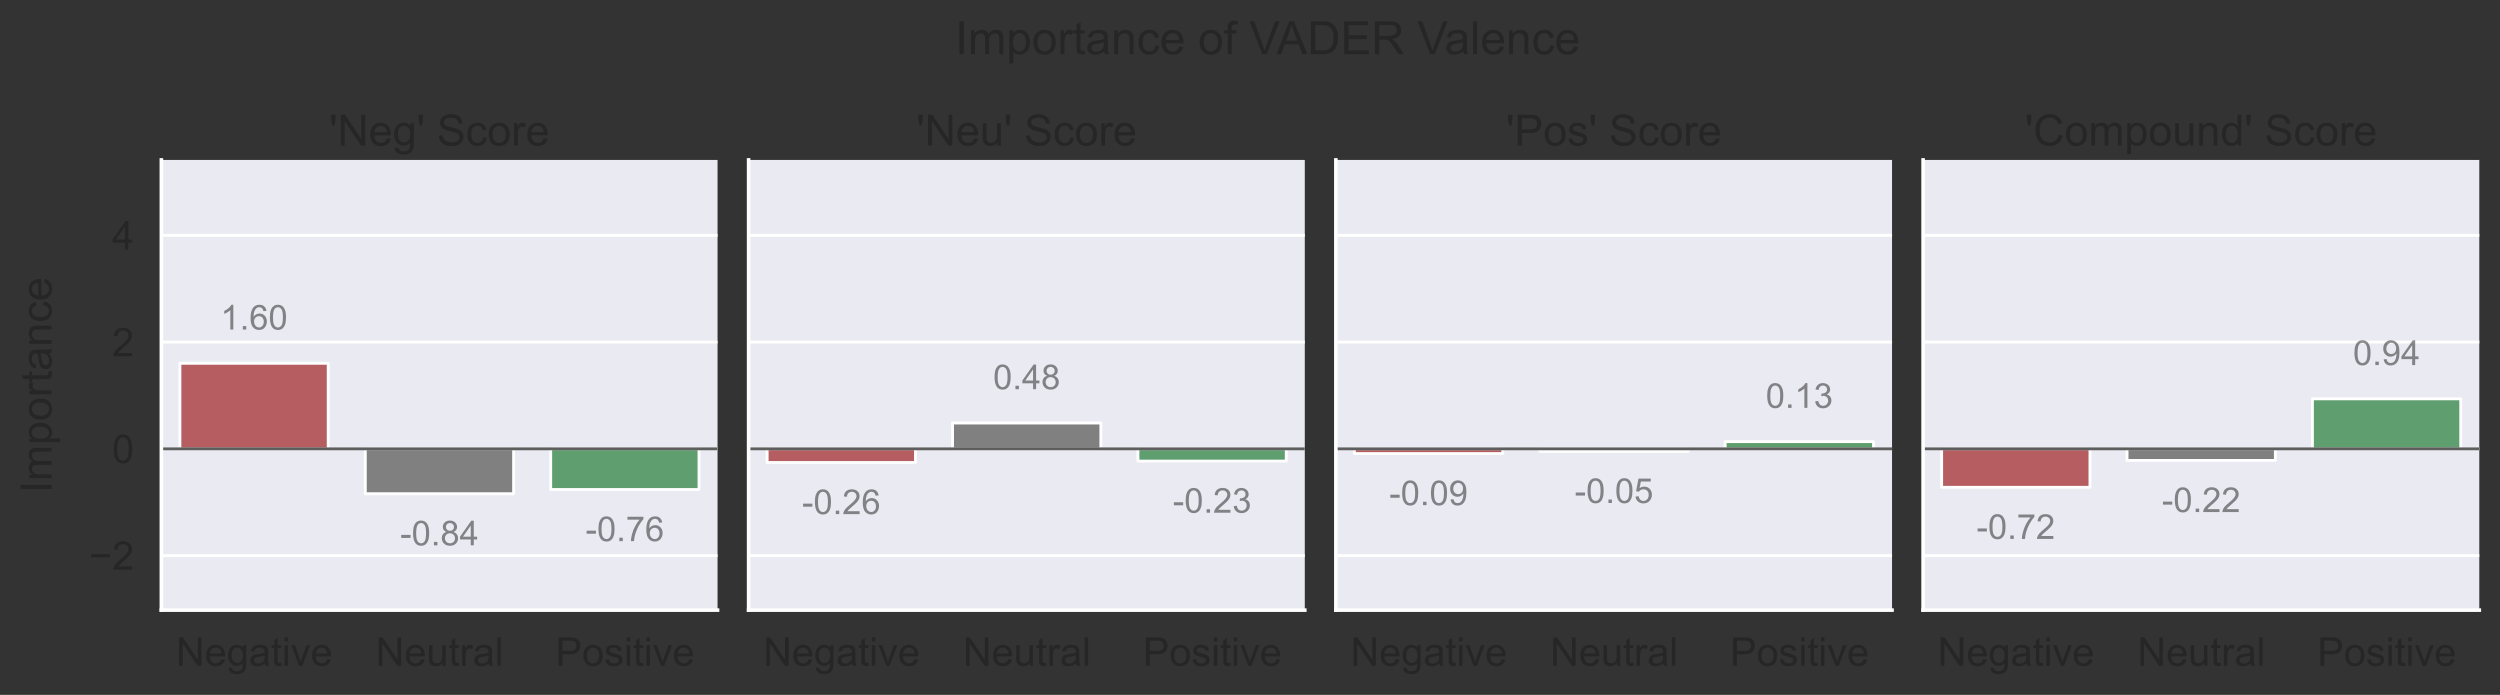 <?xml version="1.0" encoding="utf-8" standalone="no"?>
<!DOCTYPE svg PUBLIC "-//W3C//DTD SVG 1.1//EN"
  "http://www.w3.org/Graphics/SVG/1.1/DTD/svg11.dtd">
<!-- Created with matplotlib (https://matplotlib.org/) -->
<svg height="241.545pt" version="1.1" viewBox="0 0 869.07 241.545" width="869.07pt" xmlns="http://www.w3.org/2000/svg" xmlns:xlink="http://www.w3.org/1999/xlink">
 <rect x="0" y="0" width="869.07" height="241.545" fill="#333333" stroke="none"/>
 <defs>
  <style type="text/css">*{stroke-linecap:butt;stroke-linejoin:round;}</style>
 </defs>
 <g id="figure_1">
  <g id="patch_1">
   <path d="M 0 241.545 
L 869.07 241.545 
L 869.07 0 
L 0 0 
z
" style="fill:none;"/>
  </g>
  <g id="axes_1">
   <g id="patch_2">
    <path d="M 56.095 212.109 
L 249.439 212.109 
L 249.439 55.6 
L 56.095 55.6 
z
" style="fill:#eaeaf2;"/>
   </g>
   <g id="matplotlib.axis_1">
    <g id="xtick_1">
     <g id="text_1">
      <!-- Negative -->
      <g style="fill:#262626;" transform="translate(61.186 231.451)scale(0.138 -0.138)">
       <defs>
        <path d="M 7.625 0 
L 7.625 71.578 
L 17.328 71.578 
L 54.938 15.375 
L 54.938 71.578 
L 64.016 71.578 
L 64.016 0 
L 54.297 0 
L 16.703 56.25 
L 16.703 0 
z
" id="ArialMT-78"/>
        <path d="M 42.094 16.703 
L 51.172 15.578 
Q 49.031 7.625 43.219 3.219 
Q 37.406 -1.172 28.375 -1.172 
Q 17 -1.172 10.328 5.828 
Q 3.656 12.844 3.656 25.484 
Q 3.656 38.578 10.391 45.797 
Q 17.141 53.031 27.875 53.031 
Q 38.281 53.031 44.875 45.953 
Q 51.469 38.875 51.469 26.031 
Q 51.469 25.25 51.422 23.688 
L 12.75 23.688 
Q 13.234 15.141 17.578 10.594 
Q 21.922 6.062 28.422 6.062 
Q 33.25 6.062 36.672 8.594 
Q 40.094 11.141 42.094 16.703 
z
M 13.234 30.906 
L 42.188 30.906 
Q 41.609 37.453 38.875 40.719 
Q 34.672 45.797 27.984 45.797 
Q 21.922 45.797 17.797 41.75 
Q 13.672 37.703 13.234 30.906 
z
" id="ArialMT-101"/>
        <path d="M 4.984 -4.297 
L 13.531 -5.562 
Q 14.062 -9.516 16.5 -11.328 
Q 19.781 -13.766 25.438 -13.766 
Q 31.547 -13.766 34.859 -11.328 
Q 38.188 -8.891 39.359 -4.5 
Q 40.047 -1.812 39.984 6.781 
Q 34.234 0 25.641 0 
Q 14.938 0 9.078 7.719 
Q 3.219 15.438 3.219 26.219 
Q 3.219 33.641 5.906 39.906 
Q 8.594 46.188 13.688 49.609 
Q 18.797 53.031 25.688 53.031 
Q 34.859 53.031 40.828 45.609 
L 40.828 51.859 
L 48.922 51.859 
L 48.922 7.031 
Q 48.922 -5.078 46.453 -10.125 
Q 44 -15.188 38.641 -18.109 
Q 33.297 -21.047 25.484 -21.047 
Q 16.219 -21.047 10.5 -16.875 
Q 4.781 -12.703 4.984 -4.297 
z
M 12.25 26.859 
Q 12.25 16.656 16.297 11.969 
Q 20.359 7.281 26.469 7.281 
Q 32.516 7.281 36.609 11.938 
Q 40.719 16.609 40.719 26.562 
Q 40.719 36.078 36.5 40.906 
Q 32.281 45.75 26.312 45.75 
Q 20.453 45.75 16.344 40.984 
Q 12.25 36.234 12.25 26.859 
z
" id="ArialMT-103"/>
        <path d="M 40.438 6.391 
Q 35.547 2.25 31.031 0.531 
Q 26.516 -1.172 21.344 -1.172 
Q 12.797 -1.172 8.203 3 
Q 3.609 7.172 3.609 13.672 
Q 3.609 17.484 5.344 20.625 
Q 7.078 23.781 9.891 25.688 
Q 12.703 27.594 16.219 28.562 
Q 18.797 29.25 24.031 29.891 
Q 34.672 31.156 39.703 32.906 
Q 39.75 34.719 39.75 35.203 
Q 39.75 40.578 37.25 42.781 
Q 33.891 45.75 27.25 45.75 
Q 21.047 45.75 18.094 43.578 
Q 15.141 41.406 13.719 35.891 
L 5.125 37.062 
Q 6.297 42.578 8.984 45.969 
Q 11.672 49.359 16.75 51.188 
Q 21.828 53.031 28.516 53.031 
Q 35.156 53.031 39.297 51.469 
Q 43.453 49.906 45.406 47.531 
Q 47.359 45.172 48.141 41.547 
Q 48.578 39.312 48.578 33.453 
L 48.578 21.734 
Q 48.578 9.469 49.141 6.219 
Q 49.703 2.984 51.375 0 
L 42.188 0 
Q 40.828 2.734 40.438 6.391 
z
M 39.703 26.031 
Q 34.906 24.078 25.344 22.703 
Q 19.922 21.922 17.672 20.938 
Q 15.438 19.969 14.203 18.094 
Q 12.984 16.219 12.984 13.922 
Q 12.984 10.406 15.641 8.062 
Q 18.312 5.719 23.438 5.719 
Q 28.516 5.719 32.469 7.938 
Q 36.422 10.156 38.281 14.016 
Q 39.703 17 39.703 22.797 
z
" id="ArialMT-97"/>
        <path d="M 25.781 7.859 
L 27.047 0.094 
Q 23.344 -0.688 20.406 -0.688 
Q 15.625 -0.688 12.984 0.828 
Q 10.359 2.344 9.281 4.812 
Q 8.203 7.281 8.203 15.188 
L 8.203 45.016 
L 1.766 45.016 
L 1.766 51.859 
L 8.203 51.859 
L 8.203 64.703 
L 16.938 69.969 
L 16.938 51.859 
L 25.781 51.859 
L 25.781 45.016 
L 16.938 45.016 
L 16.938 14.703 
Q 16.938 10.938 17.406 9.859 
Q 17.875 8.797 18.922 8.156 
Q 19.969 7.516 21.922 7.516 
Q 23.391 7.516 25.781 7.859 
z
" id="ArialMT-116"/>
        <path d="M 6.641 61.469 
L 6.641 71.578 
L 15.438 71.578 
L 15.438 61.469 
z
M 6.641 0 
L 6.641 51.859 
L 15.438 51.859 
L 15.438 0 
z
" id="ArialMT-105"/>
        <path d="M 21 0 
L 1.266 51.859 
L 10.547 51.859 
L 21.688 20.797 
Q 23.484 15.766 25 10.359 
Q 26.172 14.453 28.266 20.219 
L 39.797 51.859 
L 48.828 51.859 
L 29.203 0 
z
" id="ArialMT-118"/>
       </defs>
       <use xlink:href="#ArialMT-78"/>
       <use x="72.217" xlink:href="#ArialMT-101"/>
       <use x="127.832" xlink:href="#ArialMT-103"/>
       <use x="183.447" xlink:href="#ArialMT-97"/>
       <use x="239.062" xlink:href="#ArialMT-116"/>
       <use x="266.846" xlink:href="#ArialMT-105"/>
       <use x="289.062" xlink:href="#ArialMT-118"/>
       <use x="339.062" xlink:href="#ArialMT-101"/>
      </g>
     </g>
    </g>
    <g id="xtick_2">
     <g id="text_2">
      <!-- Neutral -->
      <g style="fill:#262626;" transform="translate(130.606 231.451)scale(0.138 -0.138)">
       <defs>
        <path d="M 40.578 0 
L 40.578 7.625 
Q 34.516 -1.172 24.125 -1.172 
Q 19.531 -1.172 15.547 0.578 
Q 11.578 2.344 9.641 5 
Q 7.719 7.672 6.938 11.531 
Q 6.391 14.109 6.391 19.734 
L 6.391 51.859 
L 15.188 51.859 
L 15.188 23.094 
Q 15.188 16.219 15.719 13.812 
Q 16.547 10.359 19.234 8.375 
Q 21.922 6.391 25.875 6.391 
Q 29.828 6.391 33.297 8.422 
Q 36.766 10.453 38.203 13.938 
Q 39.656 17.438 39.656 24.078 
L 39.656 51.859 
L 48.438 51.859 
L 48.438 0 
z
" id="ArialMT-117"/>
        <path d="M 6.5 0 
L 6.5 51.859 
L 14.406 51.859 
L 14.406 44 
Q 17.438 49.516 20 51.266 
Q 22.562 53.031 25.641 53.031 
Q 30.078 53.031 34.672 50.203 
L 31.641 42.047 
Q 28.422 43.953 25.203 43.953 
Q 22.312 43.953 20.016 42.219 
Q 17.719 40.484 16.75 37.406 
Q 15.281 32.719 15.281 27.156 
L 15.281 0 
z
" id="ArialMT-114"/>
        <path d="M 6.391 0 
L 6.391 71.578 
L 15.188 71.578 
L 15.188 0 
z
" id="ArialMT-108"/>
       </defs>
       <use xlink:href="#ArialMT-78"/>
       <use x="72.217" xlink:href="#ArialMT-101"/>
       <use x="127.832" xlink:href="#ArialMT-117"/>
       <use x="183.447" xlink:href="#ArialMT-116"/>
       <use x="211.23" xlink:href="#ArialMT-114"/>
       <use x="244.531" xlink:href="#ArialMT-97"/>
       <use x="300.146" xlink:href="#ArialMT-108"/>
      </g>
     </g>
    </g>
    <g id="xtick_3">
     <g id="text_3">
      <!-- Positive -->
      <g style="fill:#262626;" transform="translate(193.143 231.451)scale(0.138 -0.138)">
       <defs>
        <path d="M 7.719 0 
L 7.719 71.578 
L 34.719 71.578 
Q 41.844 71.578 45.609 70.906 
Q 50.875 70.016 54.438 67.547 
Q 58.016 65.094 60.188 60.641 
Q 62.359 56.203 62.359 50.875 
Q 62.359 41.75 56.547 35.422 
Q 50.734 29.109 35.547 29.109 
L 17.188 29.109 
L 17.188 0 
z
M 17.188 37.547 
L 35.688 37.547 
Q 44.875 37.547 48.734 40.969 
Q 52.594 44.391 52.594 50.594 
Q 52.594 55.078 50.312 58.266 
Q 48.047 61.469 44.344 62.5 
Q 41.938 63.141 35.5 63.141 
L 17.188 63.141 
z
" id="ArialMT-80"/>
        <path d="M 3.328 25.922 
Q 3.328 40.328 11.328 47.266 
Q 18.016 53.031 27.641 53.031 
Q 38.328 53.031 45.109 46.016 
Q 51.906 39.016 51.906 26.656 
Q 51.906 16.656 48.906 10.906 
Q 45.906 5.172 40.156 2 
Q 34.422 -1.172 27.641 -1.172 
Q 16.75 -1.172 10.031 5.812 
Q 3.328 12.797 3.328 25.922 
z
M 12.359 25.922 
Q 12.359 15.969 16.703 11.016 
Q 21.047 6.062 27.641 6.062 
Q 34.188 6.062 38.531 11.031 
Q 42.875 16.016 42.875 26.219 
Q 42.875 35.844 38.5 40.797 
Q 34.125 45.75 27.641 45.75 
Q 21.047 45.75 16.703 40.812 
Q 12.359 35.891 12.359 25.922 
z
" id="ArialMT-111"/>
        <path d="M 3.078 15.484 
L 11.766 16.844 
Q 12.5 11.625 15.844 8.844 
Q 19.188 6.062 25.203 6.062 
Q 31.25 6.062 34.172 8.516 
Q 37.109 10.984 37.109 14.312 
Q 37.109 17.281 34.516 19 
Q 32.719 20.172 25.531 21.969 
Q 15.875 24.422 12.141 26.203 
Q 8.406 27.984 6.469 31.125 
Q 4.547 34.281 4.547 38.094 
Q 4.547 41.547 6.125 44.5 
Q 7.719 47.469 10.453 49.422 
Q 12.5 50.922 16.031 51.969 
Q 19.578 53.031 23.641 53.031 
Q 29.734 53.031 34.344 51.266 
Q 38.969 49.516 41.156 46.5 
Q 43.359 43.5 44.188 38.484 
L 35.594 37.312 
Q 35.016 41.312 32.203 43.547 
Q 29.391 45.797 24.266 45.797 
Q 18.219 45.797 15.625 43.797 
Q 13.031 41.797 13.031 39.109 
Q 13.031 37.406 14.109 36.031 
Q 15.188 34.625 17.484 33.688 
Q 18.797 33.203 25.25 31.453 
Q 34.578 28.953 38.25 27.359 
Q 41.938 25.781 44.031 22.75 
Q 46.141 19.734 46.141 15.234 
Q 46.141 10.844 43.578 6.953 
Q 41.016 3.078 36.172 0.953 
Q 31.344 -1.172 25.25 -1.172 
Q 15.141 -1.172 9.844 3.031 
Q 4.547 7.234 3.078 15.484 
z
" id="ArialMT-115"/>
       </defs>
       <use xlink:href="#ArialMT-80"/>
       <use x="66.699" xlink:href="#ArialMT-111"/>
       <use x="122.314" xlink:href="#ArialMT-115"/>
       <use x="172.314" xlink:href="#ArialMT-105"/>
       <use x="194.531" xlink:href="#ArialMT-116"/>
       <use x="222.314" xlink:href="#ArialMT-105"/>
       <use x="244.531" xlink:href="#ArialMT-118"/>
       <use x="294.531" xlink:href="#ArialMT-101"/>
      </g>
     </g>
    </g>
   </g>
   <g id="matplotlib.axis_2">
    <g id="ytick_1">
     <g id="line2d_1">
      <path clip-path="url(#p03d5ddc0c1)" d="M 56.095 193.144 
L 249.439 193.144 
" style="fill:none;stroke:#ffffff;stroke-linecap:round;"/>
     </g>
     <g id="text_4">
      <!-- −2 -->
      <g style="fill:#262626;" transform="translate(30.918 198.065)scale(0.138 -0.138)">
       <defs>
        <path d="M 52.828 31.203 
L 5.562 31.203 
L 5.562 39.406 
L 52.828 39.406 
z
" id="ArialMT-8722"/>
        <path d="M 50.344 8.453 
L 50.344 0 
L 3.031 0 
Q 2.938 3.172 4.047 6.109 
Q 5.859 10.938 9.828 15.625 
Q 13.812 20.312 21.344 26.469 
Q 33.016 36.031 37.109 41.625 
Q 41.219 47.219 41.219 52.203 
Q 41.219 57.422 37.469 61 
Q 33.734 64.594 27.734 64.594 
Q 21.391 64.594 17.578 60.781 
Q 13.766 56.984 13.719 50.25 
L 4.688 51.172 
Q 5.609 61.281 11.656 66.578 
Q 17.719 71.875 27.938 71.875 
Q 38.234 71.875 44.234 66.156 
Q 50.25 60.453 50.25 52 
Q 50.25 47.703 48.484 43.547 
Q 46.734 39.406 42.656 34.812 
Q 38.578 30.219 29.109 22.219 
Q 21.188 15.578 18.938 13.203 
Q 16.703 10.844 15.234 8.453 
z
" id="ArialMT-50"/>
       </defs>
       <use xlink:href="#ArialMT-8722"/>
       <use x="58.398" xlink:href="#ArialMT-50"/>
      </g>
     </g>
    </g>
    <g id="ytick_2">
     <g id="line2d_2">
      <path clip-path="url(#p03d5ddc0c1)" d="M 56.095 156.035 
L 249.439 156.035 
" style="fill:none;stroke:#ffffff;stroke-linecap:round;"/>
     </g>
     <g id="text_5">
      <!-- 0 -->
      <g style="fill:#262626;" transform="translate(38.949 160.956)scale(0.138 -0.138)">
       <defs>
        <path d="M 4.156 35.297 
Q 4.156 48 6.766 55.734 
Q 9.375 63.484 14.516 67.672 
Q 19.672 71.875 27.484 71.875 
Q 33.25 71.875 37.594 69.547 
Q 41.938 67.234 44.766 62.859 
Q 47.609 58.5 49.219 52.219 
Q 50.828 45.953 50.828 35.297 
Q 50.828 22.703 48.234 14.969 
Q 45.656 7.234 40.5 3 
Q 35.359 -1.219 27.484 -1.219 
Q 17.141 -1.219 11.234 6.203 
Q 4.156 15.141 4.156 35.297 
z
M 13.188 35.297 
Q 13.188 17.672 17.312 11.828 
Q 21.438 6 27.484 6 
Q 33.547 6 37.672 11.859 
Q 41.797 17.719 41.797 35.297 
Q 41.797 52.984 37.672 58.781 
Q 33.547 64.594 27.391 64.594 
Q 21.344 64.594 17.719 59.469 
Q 13.188 52.938 13.188 35.297 
z
" id="ArialMT-48"/>
       </defs>
       <use xlink:href="#ArialMT-48"/>
      </g>
     </g>
    </g>
    <g id="ytick_3">
     <g id="line2d_3">
      <path clip-path="url(#p03d5ddc0c1)" d="M 56.095 118.926 
L 249.439 118.926 
" style="fill:none;stroke:#ffffff;stroke-linecap:round;"/>
     </g>
     <g id="text_6">
      <!-- 2 -->
      <g style="fill:#262626;" transform="translate(38.949 123.847)scale(0.138 -0.138)">
       <use xlink:href="#ArialMT-50"/>
      </g>
     </g>
    </g>
    <g id="ytick_4">
     <g id="line2d_4">
      <path clip-path="url(#p03d5ddc0c1)" d="M 56.095 81.817 
L 249.439 81.817 
" style="fill:none;stroke:#ffffff;stroke-linecap:round;"/>
     </g>
     <g id="text_7">
      <!-- 4 -->
      <g style="fill:#262626;" transform="translate(38.949 86.738)scale(0.138 -0.138)">
       <defs>
        <path d="M 32.328 0 
L 32.328 17.141 
L 1.266 17.141 
L 1.266 25.203 
L 33.938 71.578 
L 41.109 71.578 
L 41.109 25.203 
L 50.781 25.203 
L 50.781 17.141 
L 41.109 17.141 
L 41.109 0 
z
M 32.328 25.203 
L 32.328 57.469 
L 9.906 25.203 
z
" id="ArialMT-52"/>
       </defs>
       <use xlink:href="#ArialMT-52"/>
      </g>
     </g>
    </g>
    <g id="text_8">
     <!-- Importance -->
     <g style="fill:#262626;" transform="translate(17.937 171.37)rotate(-90)scale(0.15 -0.15)">
      <defs>
       <path d="M 9.328 0 
L 9.328 71.578 
L 18.797 71.578 
L 18.797 0 
z
" id="ArialMT-73"/>
       <path d="M 6.594 0 
L 6.594 51.859 
L 14.453 51.859 
L 14.453 44.578 
Q 16.891 48.391 20.938 50.703 
Q 25 53.031 30.172 53.031 
Q 35.938 53.031 39.625 50.641 
Q 43.312 48.25 44.828 43.953 
Q 50.984 53.031 60.844 53.031 
Q 68.562 53.031 72.703 48.75 
Q 76.859 44.484 76.859 35.594 
L 76.859 0 
L 68.109 0 
L 68.109 32.672 
Q 68.109 37.938 67.25 40.25 
Q 66.406 42.578 64.156 43.984 
Q 61.922 45.406 58.891 45.406 
Q 53.422 45.406 49.797 41.766 
Q 46.188 38.141 46.188 30.125 
L 46.188 0 
L 37.406 0 
L 37.406 33.688 
Q 37.406 39.547 35.25 42.469 
Q 33.109 45.406 28.219 45.406 
Q 24.516 45.406 21.359 43.453 
Q 18.219 41.5 16.797 37.734 
Q 15.375 33.984 15.375 26.906 
L 15.375 0 
z
" id="ArialMT-109"/>
       <path d="M 6.594 -19.875 
L 6.594 51.859 
L 14.594 51.859 
L 14.594 45.125 
Q 17.438 49.078 21 51.047 
Q 24.562 53.031 29.641 53.031 
Q 36.281 53.031 41.359 49.609 
Q 46.438 46.188 49.016 39.953 
Q 51.609 33.734 51.609 26.312 
Q 51.609 18.359 48.75 11.984 
Q 45.906 5.609 40.453 2.219 
Q 35.016 -1.172 29 -1.172 
Q 24.609 -1.172 21.109 0.688 
Q 17.625 2.547 15.375 5.375 
L 15.375 -19.875 
z
M 14.547 25.641 
Q 14.547 15.625 18.594 10.844 
Q 22.656 6.062 28.422 6.062 
Q 34.281 6.062 38.453 11.016 
Q 42.625 15.969 42.625 26.375 
Q 42.625 36.281 38.547 41.203 
Q 34.469 46.141 28.812 46.141 
Q 23.188 46.141 18.859 40.891 
Q 14.547 35.641 14.547 25.641 
z
" id="ArialMT-112"/>
       <path d="M 6.594 0 
L 6.594 51.859 
L 14.5 51.859 
L 14.5 44.484 
Q 20.219 53.031 31 53.031 
Q 35.688 53.031 39.625 51.344 
Q 43.562 49.656 45.516 46.922 
Q 47.469 44.188 48.25 40.438 
Q 48.734 37.984 48.734 31.891 
L 48.734 0 
L 39.938 0 
L 39.938 31.547 
Q 39.938 36.922 38.906 39.578 
Q 37.891 42.234 35.281 43.812 
Q 32.672 45.406 29.156 45.406 
Q 23.531 45.406 19.453 41.844 
Q 15.375 38.281 15.375 28.328 
L 15.375 0 
z
" id="ArialMT-110"/>
       <path d="M 40.438 19 
L 49.078 17.875 
Q 47.656 8.938 41.812 3.875 
Q 35.984 -1.172 27.484 -1.172 
Q 16.844 -1.172 10.375 5.781 
Q 3.906 12.75 3.906 25.734 
Q 3.906 34.125 6.688 40.422 
Q 9.469 46.734 15.156 49.875 
Q 20.844 53.031 27.547 53.031 
Q 35.984 53.031 41.359 48.75 
Q 46.734 44.484 48.25 36.625 
L 39.703 35.297 
Q 38.484 40.531 35.375 43.156 
Q 32.281 45.797 27.875 45.797 
Q 21.234 45.797 17.078 41.031 
Q 12.938 36.281 12.938 25.984 
Q 12.938 15.531 16.938 10.797 
Q 20.953 6.062 27.391 6.062 
Q 32.562 6.062 36.031 9.234 
Q 39.5 12.406 40.438 19 
z
" id="ArialMT-99"/>
      </defs>
      <use xlink:href="#ArialMT-73"/>
      <use x="27.783" xlink:href="#ArialMT-109"/>
      <use x="111.084" xlink:href="#ArialMT-112"/>
      <use x="166.699" xlink:href="#ArialMT-111"/>
      <use x="222.314" xlink:href="#ArialMT-114"/>
      <use x="255.615" xlink:href="#ArialMT-116"/>
      <use x="283.398" xlink:href="#ArialMT-97"/>
      <use x="339.014" xlink:href="#ArialMT-110"/>
      <use x="394.629" xlink:href="#ArialMT-99"/>
      <use x="444.629" xlink:href="#ArialMT-101"/>
     </g>
    </g>
   </g>
   <g id="patch_3">
    <path clip-path="url(#p03d5ddc0c1)" d="M 62.54 156.035 
L 114.098 156.035 
L 114.098 126.3 
L 62.54 126.3 
z
" style="fill:#b55d60;stroke:#ffffff;stroke-linejoin:miter;"/>
   </g>
   <g id="patch_4">
    <path clip-path="url(#p03d5ddc0c1)" d="M 126.988 156.035 
L 178.546 156.035 
L 178.546 171.635 
L 126.988 171.635 
z
" style="fill:#808080;stroke:#ffffff;stroke-linejoin:miter;"/>
   </g>
   <g id="patch_5">
    <path clip-path="url(#p03d5ddc0c1)" d="M 191.436 156.035 
L 242.994 156.035 
L 242.994 170.17 
L 191.436 170.17 
z
" style="fill:#5f9e6e;stroke:#ffffff;stroke-linejoin:miter;"/>
   </g>
   <g id="line2d_5">
    <path clip-path="url(#p03d5ddc0c1)" style="fill:none;stroke:#424242;stroke-linecap:round;stroke-width:2.7;"/>
   </g>
   <g id="line2d_6">
    <path clip-path="url(#p03d5ddc0c1)" style="fill:none;stroke:#424242;stroke-linecap:round;stroke-width:2.7;"/>
   </g>
   <g id="line2d_7">
    <path clip-path="url(#p03d5ddc0c1)" style="fill:none;stroke:#424242;stroke-linecap:round;stroke-width:2.7;"/>
   </g>
   <g id="line2d_8">
    <path clip-path="url(#p03d5ddc0c1)" d="M 56.095 156.035 
L 249.439 156.035 
" style="fill:none;stroke:#1a1a1a;stroke-linecap:round;stroke-opacity:0.7;"/>
   </g>
   <g id="patch_6">
    <path d="M 56.095 212.109 
L 56.095 55.6 
" style="fill:none;stroke:#ffffff;stroke-linecap:square;stroke-linejoin:miter;stroke-width:1.25;"/>
   </g>
   <g id="patch_7">
    <path d="M 56.095 212.109 
L 249.439 212.109 
" style="fill:none;stroke:#ffffff;stroke-linecap:square;stroke-linejoin:miter;stroke-width:1.25;"/>
   </g>
   <g id="text_9">
    <!-- 1.60 -->
    <g style="fill:#1a1a1a;opacity:0.5;" transform="translate(76.643 114.559)scale(0.12 -0.12)">
     <defs>
      <path d="M 37.25 0 
L 28.469 0 
L 28.469 56 
Q 25.297 52.984 20.141 49.953 
Q 14.984 46.922 10.891 45.406 
L 10.891 53.906 
Q 18.266 57.375 23.781 62.297 
Q 29.297 67.234 31.594 71.875 
L 37.25 71.875 
z
" id="ArialMT-49"/>
      <path d="M 9.078 0 
L 9.078 10.016 
L 19.094 10.016 
L 19.094 0 
z
" id="ArialMT-46"/>
      <path d="M 49.75 54.047 
L 41.016 53.375 
Q 39.844 58.547 37.703 60.891 
Q 34.125 64.656 28.906 64.656 
Q 24.703 64.656 21.531 62.312 
Q 17.391 59.281 14.984 53.469 
Q 12.594 47.656 12.5 36.922 
Q 15.672 41.75 20.266 44.094 
Q 24.859 46.438 29.891 46.438 
Q 38.672 46.438 44.844 39.969 
Q 51.031 33.5 51.031 23.25 
Q 51.031 16.5 48.125 10.719 
Q 45.219 4.938 40.141 1.859 
Q 35.062 -1.219 28.609 -1.219 
Q 17.625 -1.219 10.688 6.859 
Q 3.766 14.938 3.766 33.5 
Q 3.766 54.25 11.422 63.672 
Q 18.109 71.875 29.438 71.875 
Q 37.891 71.875 43.281 67.141 
Q 48.688 62.406 49.75 54.047 
z
M 13.875 23.188 
Q 13.875 18.656 15.797 14.5 
Q 17.719 10.359 21.188 8.172 
Q 24.656 6 28.469 6 
Q 34.031 6 38.031 10.484 
Q 42.047 14.984 42.047 22.703 
Q 42.047 30.125 38.078 34.391 
Q 34.125 38.672 28.125 38.672 
Q 22.172 38.672 18.016 34.391 
Q 13.875 30.125 13.875 23.188 
z
" id="ArialMT-54"/>
     </defs>
     <use xlink:href="#ArialMT-49"/>
     <use x="55.615" xlink:href="#ArialMT-46"/>
     <use x="83.398" xlink:href="#ArialMT-54"/>
     <use x="139.014" xlink:href="#ArialMT-48"/>
    </g>
   </g>
   <g id="text_10">
    <!-- -0.84 -->
    <g style="fill:#1a1a1a;opacity:0.5;" transform="translate(139.093 189.581)scale(0.12 -0.12)">
     <defs>
      <path d="M 3.172 21.484 
L 3.172 30.328 
L 30.172 30.328 
L 30.172 21.484 
z
" id="ArialMT-45"/>
      <path d="M 17.672 38.812 
Q 12.203 40.828 9.562 44.531 
Q 6.938 48.25 6.938 53.422 
Q 6.938 61.234 12.547 66.547 
Q 18.172 71.875 27.484 71.875 
Q 36.859 71.875 42.578 66.422 
Q 48.297 60.984 48.297 53.172 
Q 48.297 48.188 45.672 44.5 
Q 43.062 40.828 37.75 38.812 
Q 44.344 36.672 47.781 31.875 
Q 51.219 27.094 51.219 20.453 
Q 51.219 11.281 44.719 5.031 
Q 38.234 -1.219 27.641 -1.219 
Q 17.047 -1.219 10.547 5.047 
Q 4.047 11.328 4.047 20.703 
Q 4.047 27.688 7.594 32.391 
Q 11.141 37.109 17.672 38.812 
z
M 15.922 53.719 
Q 15.922 48.641 19.188 45.406 
Q 22.469 42.188 27.688 42.188 
Q 32.766 42.188 36.016 45.375 
Q 39.266 48.578 39.266 53.219 
Q 39.266 58.062 35.906 61.359 
Q 32.562 64.656 27.594 64.656 
Q 22.562 64.656 19.234 61.422 
Q 15.922 58.203 15.922 53.719 
z
M 13.094 20.656 
Q 13.094 16.891 14.875 13.375 
Q 16.656 9.859 20.172 7.922 
Q 23.688 6 27.734 6 
Q 34.031 6 38.125 10.047 
Q 42.234 14.109 42.234 20.359 
Q 42.234 26.703 38.016 30.859 
Q 33.797 35.016 27.438 35.016 
Q 21.234 35.016 17.156 30.906 
Q 13.094 26.812 13.094 20.656 
z
" id="ArialMT-56"/>
     </defs>
     <use xlink:href="#ArialMT-45"/>
     <use x="33.301" xlink:href="#ArialMT-48"/>
     <use x="88.916" xlink:href="#ArialMT-46"/>
     <use x="116.699" xlink:href="#ArialMT-56"/>
     <use x="172.314" xlink:href="#ArialMT-52"/>
    </g>
   </g>
   <g id="text_11">
    <!-- -0.76 -->
    <g style="fill:#1a1a1a;opacity:0.5;" transform="translate(203.541 188.116)scale(0.12 -0.12)">
     <defs>
      <path d="M 4.734 62.203 
L 4.734 70.656 
L 51.078 70.656 
L 51.078 63.812 
Q 44.234 56.547 37.516 44.484 
Q 30.812 32.422 27.156 19.672 
Q 24.516 10.688 23.781 0 
L 14.75 0 
Q 14.891 8.453 18.062 20.406 
Q 21.234 32.375 27.172 43.484 
Q 33.109 54.594 39.797 62.203 
z
" id="ArialMT-55"/>
     </defs>
     <use xlink:href="#ArialMT-45"/>
     <use x="33.301" xlink:href="#ArialMT-48"/>
     <use x="88.916" xlink:href="#ArialMT-46"/>
     <use x="116.699" xlink:href="#ArialMT-55"/>
     <use x="172.314" xlink:href="#ArialMT-54"/>
    </g>
   </g>
   <g id="text_12">
    <!-- 'Neg' Score -->
    <g style="fill:#262626;" transform="translate(114.47 50.6)scale(0.15 -0.15)">
     <defs>
      <path d="M 6.641 46.234 
L 4.391 59.625 
L 4.391 71.578 
L 14.406 71.578 
L 14.406 59.625 
L 12.062 46.234 
z
" id="ArialMT-39"/>
      <path id="ArialMT-32"/>
      <path d="M 4.5 23 
L 13.422 23.781 
Q 14.062 18.406 16.375 14.969 
Q 18.703 11.531 23.578 9.406 
Q 28.469 7.281 34.578 7.281 
Q 39.984 7.281 44.141 8.891 
Q 48.297 10.5 50.312 13.297 
Q 52.344 16.109 52.344 19.438 
Q 52.344 22.797 50.391 25.312 
Q 48.438 27.828 43.953 29.547 
Q 41.062 30.672 31.203 33.031 
Q 21.344 35.406 17.391 37.5 
Q 12.25 40.188 9.734 44.156 
Q 7.234 48.141 7.234 53.078 
Q 7.234 58.5 10.297 63.203 
Q 13.375 67.922 19.281 70.359 
Q 25.203 72.797 32.422 72.797 
Q 40.375 72.797 46.453 70.234 
Q 52.547 67.672 55.812 62.688 
Q 59.078 57.719 59.328 51.422 
L 50.25 50.734 
Q 49.516 57.516 45.281 60.984 
Q 41.062 64.453 32.812 64.453 
Q 24.219 64.453 20.281 61.297 
Q 16.359 58.156 16.359 53.719 
Q 16.359 49.859 19.141 47.359 
Q 21.875 44.875 33.422 42.266 
Q 44.969 39.656 49.266 37.703 
Q 55.516 34.812 58.484 30.391 
Q 61.469 25.984 61.469 20.219 
Q 61.469 14.5 58.203 9.438 
Q 54.938 4.391 48.797 1.578 
Q 42.672 -1.219 35.016 -1.219 
Q 25.297 -1.219 18.719 1.609 
Q 12.156 4.438 8.422 10.125 
Q 4.688 15.828 4.5 23 
z
" id="ArialMT-83"/>
     </defs>
     <use xlink:href="#ArialMT-39"/>
     <use x="19.092" xlink:href="#ArialMT-78"/>
     <use x="91.309" xlink:href="#ArialMT-101"/>
     <use x="146.924" xlink:href="#ArialMT-103"/>
     <use x="202.539" xlink:href="#ArialMT-39"/>
     <use x="221.631" xlink:href="#ArialMT-32"/>
     <use x="249.414" xlink:href="#ArialMT-83"/>
     <use x="316.113" xlink:href="#ArialMT-99"/>
     <use x="366.113" xlink:href="#ArialMT-111"/>
     <use x="421.729" xlink:href="#ArialMT-114"/>
     <use x="455.029" xlink:href="#ArialMT-101"/>
    </g>
   </g>
  </g>
  <g id="axes_2">
   <g id="patch_8">
    <path d="M 260.239 212.109 
L 453.583 212.109 
L 453.583 55.6 
L 260.239 55.6 
z
" style="fill:#eaeaf2;"/>
   </g>
   <g id="matplotlib.axis_3">
    <g id="xtick_4">
     <g id="text_13">
      <!-- Negative -->
      <g style="fill:#262626;" transform="translate(265.33 231.451)scale(0.138 -0.138)">
       <use xlink:href="#ArialMT-78"/>
       <use x="72.217" xlink:href="#ArialMT-101"/>
       <use x="127.832" xlink:href="#ArialMT-103"/>
       <use x="183.447" xlink:href="#ArialMT-97"/>
       <use x="239.062" xlink:href="#ArialMT-116"/>
       <use x="266.846" xlink:href="#ArialMT-105"/>
       <use x="289.062" xlink:href="#ArialMT-118"/>
       <use x="339.062" xlink:href="#ArialMT-101"/>
      </g>
     </g>
    </g>
    <g id="xtick_5">
     <g id="text_14">
      <!-- Neutral -->
      <g style="fill:#262626;" transform="translate(334.75 231.451)scale(0.138 -0.138)">
       <use xlink:href="#ArialMT-78"/>
       <use x="72.217" xlink:href="#ArialMT-101"/>
       <use x="127.832" xlink:href="#ArialMT-117"/>
       <use x="183.447" xlink:href="#ArialMT-116"/>
       <use x="211.23" xlink:href="#ArialMT-114"/>
       <use x="244.531" xlink:href="#ArialMT-97"/>
       <use x="300.146" xlink:href="#ArialMT-108"/>
      </g>
     </g>
    </g>
    <g id="xtick_6">
     <g id="text_15">
      <!-- Positive -->
      <g style="fill:#262626;" transform="translate(397.286 231.451)scale(0.138 -0.138)">
       <use xlink:href="#ArialMT-80"/>
       <use x="66.699" xlink:href="#ArialMT-111"/>
       <use x="122.314" xlink:href="#ArialMT-115"/>
       <use x="172.314" xlink:href="#ArialMT-105"/>
       <use x="194.531" xlink:href="#ArialMT-116"/>
       <use x="222.314" xlink:href="#ArialMT-105"/>
       <use x="244.531" xlink:href="#ArialMT-118"/>
       <use x="294.531" xlink:href="#ArialMT-101"/>
      </g>
     </g>
    </g>
   </g>
   <g id="matplotlib.axis_4">
    <g id="ytick_5">
     <g id="line2d_9">
      <path clip-path="url(#pad05f33024)" d="M 260.239 193.144 
L 453.583 193.144 
" style="fill:none;stroke:#ffffff;stroke-linecap:round;"/>
     </g>
    </g>
    <g id="ytick_6">
     <g id="line2d_10">
      <path clip-path="url(#pad05f33024)" d="M 260.239 156.035 
L 453.583 156.035 
" style="fill:none;stroke:#ffffff;stroke-linecap:round;"/>
     </g>
    </g>
    <g id="ytick_7">
     <g id="line2d_11">
      <path clip-path="url(#pad05f33024)" d="M 260.239 118.926 
L 453.583 118.926 
" style="fill:none;stroke:#ffffff;stroke-linecap:round;"/>
     </g>
    </g>
    <g id="ytick_8">
     <g id="line2d_12">
      <path clip-path="url(#pad05f33024)" d="M 260.239 81.817 
L 453.583 81.817 
" style="fill:none;stroke:#ffffff;stroke-linecap:round;"/>
     </g>
    </g>
   </g>
   <g id="patch_9">
    <path clip-path="url(#pad05f33024)" d="M 266.684 156.035 
L 318.242 156.035 
L 318.242 160.771 
L 266.684 160.771 
z
" style="fill:#b55d60;stroke:#ffffff;stroke-linejoin:miter;"/>
   </g>
   <g id="patch_10">
    <path clip-path="url(#pad05f33024)" d="M 331.132 156.035 
L 382.69 156.035 
L 382.69 147.047 
L 331.132 147.047 
z
" style="fill:#808080;stroke:#ffffff;stroke-linejoin:miter;"/>
   </g>
   <g id="patch_11">
    <path clip-path="url(#pad05f33024)" d="M 395.579 156.035 
L 447.138 156.035 
L 447.138 160.288 
L 395.579 160.288 
z
" style="fill:#5f9e6e;stroke:#ffffff;stroke-linejoin:miter;"/>
   </g>
   <g id="line2d_13">
    <path clip-path="url(#pad05f33024)" style="fill:none;stroke:#424242;stroke-linecap:round;stroke-width:2.7;"/>
   </g>
   <g id="line2d_14">
    <path clip-path="url(#pad05f33024)" style="fill:none;stroke:#424242;stroke-linecap:round;stroke-width:2.7;"/>
   </g>
   <g id="line2d_15">
    <path clip-path="url(#pad05f33024)" style="fill:none;stroke:#424242;stroke-linecap:round;stroke-width:2.7;"/>
   </g>
   <g id="line2d_16">
    <path clip-path="url(#pad05f33024)" d="M 260.239 156.035 
L 453.583 156.035 
" style="fill:none;stroke:#1a1a1a;stroke-linecap:round;stroke-opacity:0.7;"/>
   </g>
   <g id="patch_12">
    <path d="M 260.239 212.109 
L 260.239 55.6 
" style="fill:none;stroke:#ffffff;stroke-linecap:square;stroke-linejoin:miter;stroke-width:1.25;"/>
   </g>
   <g id="patch_13">
    <path d="M 260.239 212.109 
L 453.583 212.109 
" style="fill:none;stroke:#ffffff;stroke-linecap:square;stroke-linejoin:miter;stroke-width:1.25;"/>
   </g>
   <g id="text_16">
    <!-- -0.26 -->
    <g style="fill:#1a1a1a;opacity:0.5;" transform="translate(278.788 178.717)scale(0.12 -0.12)">
     <use xlink:href="#ArialMT-45"/>
     <use x="33.301" xlink:href="#ArialMT-48"/>
     <use x="88.916" xlink:href="#ArialMT-46"/>
     <use x="116.699" xlink:href="#ArialMT-50"/>
     <use x="172.314" xlink:href="#ArialMT-54"/>
    </g>
   </g>
   <g id="text_17">
    <!-- 0.48 -->
    <g style="fill:#1a1a1a;opacity:0.5;" transform="translate(345.234 135.305)scale(0.12 -0.12)">
     <use xlink:href="#ArialMT-48"/>
     <use x="55.615" xlink:href="#ArialMT-46"/>
     <use x="83.398" xlink:href="#ArialMT-52"/>
     <use x="139.014" xlink:href="#ArialMT-56"/>
    </g>
   </g>
   <g id="text_18">
    <!-- -0.23 -->
    <g style="fill:#1a1a1a;opacity:0.5;" transform="translate(407.684 178.233)scale(0.12 -0.12)">
     <defs>
      <path d="M 4.203 18.891 
L 12.984 20.062 
Q 14.5 12.594 18.141 9.297 
Q 21.781 6 27 6 
Q 33.203 6 37.469 10.297 
Q 41.75 14.594 41.75 20.953 
Q 41.75 27 37.797 30.922 
Q 33.844 34.859 27.734 34.859 
Q 25.25 34.859 21.531 33.891 
L 22.516 41.609 
Q 23.391 41.5 23.922 41.5 
Q 29.547 41.5 34.031 44.422 
Q 38.531 47.359 38.531 53.469 
Q 38.531 58.297 35.25 61.469 
Q 31.984 64.656 26.812 64.656 
Q 21.688 64.656 18.266 61.422 
Q 14.844 58.203 13.875 51.766 
L 5.078 53.328 
Q 6.688 62.156 12.391 67.016 
Q 18.109 71.875 26.609 71.875 
Q 32.469 71.875 37.391 69.359 
Q 42.328 66.844 44.938 62.5 
Q 47.562 58.156 47.562 53.266 
Q 47.562 48.641 45.062 44.828 
Q 42.578 41.016 37.703 38.766 
Q 44.047 37.312 47.562 32.688 
Q 51.078 28.078 51.078 21.141 
Q 51.078 11.766 44.234 5.25 
Q 37.406 -1.266 26.953 -1.266 
Q 17.531 -1.266 11.297 4.344 
Q 5.078 9.969 4.203 18.891 
z
" id="ArialMT-51"/>
     </defs>
     <use xlink:href="#ArialMT-45"/>
     <use x="33.301" xlink:href="#ArialMT-48"/>
     <use x="88.916" xlink:href="#ArialMT-46"/>
     <use x="116.699" xlink:href="#ArialMT-50"/>
     <use x="172.314" xlink:href="#ArialMT-51"/>
    </g>
   </g>
   <g id="text_19">
    <!-- 'Neu' Score -->
    <g style="fill:#262626;" transform="translate(318.614 50.6)scale(0.15 -0.15)">
     <use xlink:href="#ArialMT-39"/>
     <use x="19.092" xlink:href="#ArialMT-78"/>
     <use x="91.309" xlink:href="#ArialMT-101"/>
     <use x="146.924" xlink:href="#ArialMT-117"/>
     <use x="202.539" xlink:href="#ArialMT-39"/>
     <use x="221.631" xlink:href="#ArialMT-32"/>
     <use x="249.414" xlink:href="#ArialMT-83"/>
     <use x="316.113" xlink:href="#ArialMT-99"/>
     <use x="366.113" xlink:href="#ArialMT-111"/>
     <use x="421.729" xlink:href="#ArialMT-114"/>
     <use x="455.029" xlink:href="#ArialMT-101"/>
    </g>
   </g>
  </g>
  <g id="axes_3">
   <g id="patch_14">
    <path d="M 464.383 212.109 
L 657.726 212.109 
L 657.726 55.6 
L 464.383 55.6 
z
" style="fill:#eaeaf2;"/>
   </g>
   <g id="matplotlib.axis_5">
    <g id="xtick_7">
     <g id="text_20">
      <!-- Negative -->
      <g style="fill:#262626;" transform="translate(469.474 231.451)scale(0.138 -0.138)">
       <use xlink:href="#ArialMT-78"/>
       <use x="72.217" xlink:href="#ArialMT-101"/>
       <use x="127.832" xlink:href="#ArialMT-103"/>
       <use x="183.447" xlink:href="#ArialMT-97"/>
       <use x="239.062" xlink:href="#ArialMT-116"/>
       <use x="266.846" xlink:href="#ArialMT-105"/>
       <use x="289.062" xlink:href="#ArialMT-118"/>
       <use x="339.062" xlink:href="#ArialMT-101"/>
      </g>
     </g>
    </g>
    <g id="xtick_8">
     <g id="text_21">
      <!-- Neutral -->
      <g style="fill:#262626;" transform="translate(538.893 231.451)scale(0.138 -0.138)">
       <use xlink:href="#ArialMT-78"/>
       <use x="72.217" xlink:href="#ArialMT-101"/>
       <use x="127.832" xlink:href="#ArialMT-117"/>
       <use x="183.447" xlink:href="#ArialMT-116"/>
       <use x="211.23" xlink:href="#ArialMT-114"/>
       <use x="244.531" xlink:href="#ArialMT-97"/>
       <use x="300.146" xlink:href="#ArialMT-108"/>
      </g>
     </g>
    </g>
    <g id="xtick_9">
     <g id="text_22">
      <!-- Positive -->
      <g style="fill:#262626;" transform="translate(601.43 231.451)scale(0.138 -0.138)">
       <use xlink:href="#ArialMT-80"/>
       <use x="66.699" xlink:href="#ArialMT-111"/>
       <use x="122.314" xlink:href="#ArialMT-115"/>
       <use x="172.314" xlink:href="#ArialMT-105"/>
       <use x="194.531" xlink:href="#ArialMT-116"/>
       <use x="222.314" xlink:href="#ArialMT-105"/>
       <use x="244.531" xlink:href="#ArialMT-118"/>
       <use x="294.531" xlink:href="#ArialMT-101"/>
      </g>
     </g>
    </g>
   </g>
   <g id="matplotlib.axis_6">
    <g id="ytick_9">
     <g id="line2d_17">
      <path clip-path="url(#pc6b724348b)" d="M 464.383 193.144 
L 657.726 193.144 
" style="fill:none;stroke:#ffffff;stroke-linecap:round;"/>
     </g>
    </g>
    <g id="ytick_10">
     <g id="line2d_18">
      <path clip-path="url(#pc6b724348b)" d="M 464.383 156.035 
L 657.726 156.035 
" style="fill:none;stroke:#ffffff;stroke-linecap:round;"/>
     </g>
    </g>
    <g id="ytick_11">
     <g id="line2d_19">
      <path clip-path="url(#pc6b724348b)" d="M 464.383 118.926 
L 657.726 118.926 
" style="fill:none;stroke:#ffffff;stroke-linecap:round;"/>
     </g>
    </g>
    <g id="ytick_12">
     <g id="line2d_20">
      <path clip-path="url(#pc6b724348b)" d="M 464.383 81.817 
L 657.726 81.817 
" style="fill:none;stroke:#ffffff;stroke-linecap:round;"/>
     </g>
    </g>
   </g>
   <g id="patch_15">
    <path clip-path="url(#pc6b724348b)" d="M 470.827 156.035 
L 522.386 156.035 
L 522.386 157.666 
L 470.827 157.666 
z
" style="fill:#b55d60;stroke:#ffffff;stroke-linejoin:miter;"/>
   </g>
   <g id="patch_16">
    <path clip-path="url(#pc6b724348b)" d="M 535.275 156.035 
L 586.834 156.035 
L 586.834 156.908 
L 535.275 156.908 
z
" style="fill:#808080;stroke:#ffffff;stroke-linejoin:miter;"/>
   </g>
   <g id="patch_17">
    <path clip-path="url(#pc6b724348b)" d="M 599.723 156.035 
L 651.282 156.035 
L 651.282 153.531 
L 599.723 153.531 
z
" style="fill:#5f9e6e;stroke:#ffffff;stroke-linejoin:miter;"/>
   </g>
   <g id="line2d_21">
    <path clip-path="url(#pc6b724348b)" style="fill:none;stroke:#424242;stroke-linecap:round;stroke-width:2.7;"/>
   </g>
   <g id="line2d_22">
    <path clip-path="url(#pc6b724348b)" style="fill:none;stroke:#424242;stroke-linecap:round;stroke-width:2.7;"/>
   </g>
   <g id="line2d_23">
    <path clip-path="url(#pc6b724348b)" style="fill:none;stroke:#424242;stroke-linecap:round;stroke-width:2.7;"/>
   </g>
   <g id="line2d_24">
    <path clip-path="url(#pc6b724348b)" d="M 464.383 156.035 
L 657.726 156.035 
" style="fill:none;stroke:#1a1a1a;stroke-linecap:round;stroke-opacity:0.7;"/>
   </g>
   <g id="patch_18">
    <path d="M 464.383 212.109 
L 464.383 55.6 
" style="fill:none;stroke:#ffffff;stroke-linecap:square;stroke-linejoin:miter;stroke-width:1.25;"/>
   </g>
   <g id="patch_19">
    <path d="M 464.383 212.109 
L 657.726 212.109 
" style="fill:none;stroke:#ffffff;stroke-linecap:square;stroke-linejoin:miter;stroke-width:1.25;"/>
   </g>
   <g id="text_23">
    <!-- -0.09 -->
    <g style="fill:#1a1a1a;opacity:0.5;" transform="translate(482.932 175.611)scale(0.12 -0.12)">
     <defs>
      <path d="M 5.469 16.547 
L 13.922 17.328 
Q 14.984 11.375 18.016 8.688 
Q 21.047 6 25.781 6 
Q 29.828 6 32.875 7.859 
Q 35.938 9.719 37.891 12.812 
Q 39.844 15.922 41.156 21.188 
Q 42.484 26.469 42.484 31.938 
Q 42.484 32.516 42.438 33.688 
Q 39.797 29.5 35.234 26.875 
Q 30.672 24.266 25.344 24.266 
Q 16.453 24.266 10.297 30.703 
Q 4.156 37.156 4.156 47.703 
Q 4.156 58.594 10.578 65.234 
Q 17 71.875 26.656 71.875 
Q 33.641 71.875 39.422 68.109 
Q 45.219 64.359 48.219 57.391 
Q 51.219 50.438 51.219 37.25 
Q 51.219 23.531 48.234 15.406 
Q 45.266 7.281 39.375 3.031 
Q 33.5 -1.219 25.594 -1.219 
Q 17.188 -1.219 11.859 3.438 
Q 6.547 8.109 5.469 16.547 
z
M 41.453 48.141 
Q 41.453 55.719 37.422 60.156 
Q 33.406 64.594 27.734 64.594 
Q 21.875 64.594 17.531 59.812 
Q 13.188 55.031 13.188 47.406 
Q 13.188 40.578 17.312 36.297 
Q 21.438 32.031 27.484 32.031 
Q 33.594 32.031 37.516 36.297 
Q 41.453 40.578 41.453 48.141 
z
" id="ArialMT-57"/>
     </defs>
     <use xlink:href="#ArialMT-45"/>
     <use x="33.301" xlink:href="#ArialMT-48"/>
     <use x="88.916" xlink:href="#ArialMT-46"/>
     <use x="116.699" xlink:href="#ArialMT-48"/>
     <use x="172.314" xlink:href="#ArialMT-57"/>
    </g>
   </g>
   <g id="text_24">
    <!-- -0.05 -->
    <g style="fill:#1a1a1a;opacity:0.5;" transform="translate(547.38 174.854)scale(0.12 -0.12)">
     <defs>
      <path d="M 4.156 18.75 
L 13.375 19.531 
Q 14.406 12.797 18.141 9.391 
Q 21.875 6 27.156 6 
Q 33.5 6 37.891 10.781 
Q 42.281 15.578 42.281 23.484 
Q 42.281 31 38.062 35.344 
Q 33.844 39.703 27 39.703 
Q 22.75 39.703 19.328 37.766 
Q 15.922 35.844 13.969 32.766 
L 5.719 33.844 
L 12.641 70.609 
L 48.25 70.609 
L 48.25 62.203 
L 19.672 62.203 
L 15.828 42.969 
Q 22.266 47.469 29.344 47.469 
Q 38.719 47.469 45.156 40.969 
Q 51.609 34.469 51.609 24.266 
Q 51.609 14.547 45.953 7.469 
Q 39.062 -1.219 27.156 -1.219 
Q 17.391 -1.219 11.203 4.25 
Q 5.031 9.719 4.156 18.75 
z
" id="ArialMT-53"/>
     </defs>
     <use xlink:href="#ArialMT-45"/>
     <use x="33.301" xlink:href="#ArialMT-48"/>
     <use x="88.916" xlink:href="#ArialMT-46"/>
     <use x="116.699" xlink:href="#ArialMT-48"/>
     <use x="172.314" xlink:href="#ArialMT-53"/>
    </g>
   </g>
   <g id="text_25">
    <!-- 0.13 -->
    <g style="fill:#1a1a1a;opacity:0.5;" transform="translate(613.826 141.79)scale(0.12 -0.12)">
     <use xlink:href="#ArialMT-48"/>
     <use x="55.615" xlink:href="#ArialMT-46"/>
     <use x="83.398" xlink:href="#ArialMT-49"/>
     <use x="139.014" xlink:href="#ArialMT-51"/>
    </g>
   </g>
   <g id="text_26">
    <!-- 'Pos' Score -->
    <g style="fill:#262626;" transform="translate(523.592 50.6)scale(0.15 -0.15)">
     <use xlink:href="#ArialMT-39"/>
     <use x="19.092" xlink:href="#ArialMT-80"/>
     <use x="85.791" xlink:href="#ArialMT-111"/>
     <use x="141.406" xlink:href="#ArialMT-115"/>
     <use x="191.406" xlink:href="#ArialMT-39"/>
     <use x="210.498" xlink:href="#ArialMT-32"/>
     <use x="238.281" xlink:href="#ArialMT-83"/>
     <use x="304.98" xlink:href="#ArialMT-99"/>
     <use x="354.98" xlink:href="#ArialMT-111"/>
     <use x="410.596" xlink:href="#ArialMT-114"/>
     <use x="443.896" xlink:href="#ArialMT-101"/>
    </g>
   </g>
  </g>
  <g id="axes_4">
   <g id="patch_20">
    <path d="M 668.526 212.109 
L 861.87 212.109 
L 861.87 55.6 
L 668.526 55.6 
z
" style="fill:#eaeaf2;"/>
   </g>
   <g id="matplotlib.axis_7">
    <g id="xtick_10">
     <g id="text_27">
      <!-- Negative -->
      <g style="fill:#262626;" transform="translate(673.618 231.451)scale(0.138 -0.138)">
       <use xlink:href="#ArialMT-78"/>
       <use x="72.217" xlink:href="#ArialMT-101"/>
       <use x="127.832" xlink:href="#ArialMT-103"/>
       <use x="183.447" xlink:href="#ArialMT-97"/>
       <use x="239.062" xlink:href="#ArialMT-116"/>
       <use x="266.846" xlink:href="#ArialMT-105"/>
       <use x="289.062" xlink:href="#ArialMT-118"/>
       <use x="339.062" xlink:href="#ArialMT-101"/>
      </g>
     </g>
    </g>
    <g id="xtick_11">
     <g id="text_28">
      <!-- Neutral -->
      <g style="fill:#262626;" transform="translate(743.037 231.451)scale(0.138 -0.138)">
       <use xlink:href="#ArialMT-78"/>
       <use x="72.217" xlink:href="#ArialMT-101"/>
       <use x="127.832" xlink:href="#ArialMT-117"/>
       <use x="183.447" xlink:href="#ArialMT-116"/>
       <use x="211.23" xlink:href="#ArialMT-114"/>
       <use x="244.531" xlink:href="#ArialMT-97"/>
       <use x="300.146" xlink:href="#ArialMT-108"/>
      </g>
     </g>
    </g>
    <g id="xtick_12">
     <g id="text_29">
      <!-- Positive -->
      <g style="fill:#262626;" transform="translate(805.574 231.451)scale(0.138 -0.138)">
       <use xlink:href="#ArialMT-80"/>
       <use x="66.699" xlink:href="#ArialMT-111"/>
       <use x="122.314" xlink:href="#ArialMT-115"/>
       <use x="172.314" xlink:href="#ArialMT-105"/>
       <use x="194.531" xlink:href="#ArialMT-116"/>
       <use x="222.314" xlink:href="#ArialMT-105"/>
       <use x="244.531" xlink:href="#ArialMT-118"/>
       <use x="294.531" xlink:href="#ArialMT-101"/>
      </g>
     </g>
    </g>
   </g>
   <g id="matplotlib.axis_8">
    <g id="ytick_13">
     <g id="line2d_25">
      <path clip-path="url(#p0f5428fde9)" d="M 668.526 193.144 
L 861.87 193.144 
" style="fill:none;stroke:#ffffff;stroke-linecap:round;"/>
     </g>
    </g>
    <g id="ytick_14">
     <g id="line2d_26">
      <path clip-path="url(#p0f5428fde9)" d="M 668.526 156.035 
L 861.87 156.035 
" style="fill:none;stroke:#ffffff;stroke-linecap:round;"/>
     </g>
    </g>
    <g id="ytick_15">
     <g id="line2d_27">
      <path clip-path="url(#p0f5428fde9)" d="M 668.526 118.926 
L 861.87 118.926 
" style="fill:none;stroke:#ffffff;stroke-linecap:round;"/>
     </g>
    </g>
    <g id="ytick_16">
     <g id="line2d_28">
      <path clip-path="url(#p0f5428fde9)" d="M 668.526 81.817 
L 861.87 81.817 
" style="fill:none;stroke:#ffffff;stroke-linecap:round;"/>
     </g>
    </g>
   </g>
   <g id="patch_21">
    <path clip-path="url(#p0f5428fde9)" d="M 674.971 156.035 
L 726.529 156.035 
L 726.529 169.394 
L 674.971 169.394 
z
" style="fill:#b55d60;stroke:#ffffff;stroke-linejoin:miter;"/>
   </g>
   <g id="patch_22">
    <path clip-path="url(#p0f5428fde9)" d="M 739.419 156.035 
L 790.977 156.035 
L 790.977 160.061 
L 739.419 160.061 
z
" style="fill:#808080;stroke:#ffffff;stroke-linejoin:miter;"/>
   </g>
   <g id="patch_23">
    <path clip-path="url(#p0f5428fde9)" d="M 803.867 156.035 
L 855.425 156.035 
L 855.425 138.65 
L 803.867 138.65 
z
" style="fill:#5f9e6e;stroke:#ffffff;stroke-linejoin:miter;"/>
   </g>
   <g id="line2d_29">
    <path clip-path="url(#p0f5428fde9)" style="fill:none;stroke:#424242;stroke-linecap:round;stroke-width:2.7;"/>
   </g>
   <g id="line2d_30">
    <path clip-path="url(#p0f5428fde9)" style="fill:none;stroke:#424242;stroke-linecap:round;stroke-width:2.7;"/>
   </g>
   <g id="line2d_31">
    <path clip-path="url(#p0f5428fde9)" style="fill:none;stroke:#424242;stroke-linecap:round;stroke-width:2.7;"/>
   </g>
   <g id="line2d_32">
    <path clip-path="url(#p0f5428fde9)" d="M 668.526 156.035 
L 861.87 156.035 
" style="fill:none;stroke:#1a1a1a;stroke-linecap:round;stroke-opacity:0.7;"/>
   </g>
   <g id="patch_24">
    <path d="M 668.526 212.109 
L 668.526 55.6 
" style="fill:none;stroke:#ffffff;stroke-linecap:square;stroke-linejoin:miter;stroke-width:1.25;"/>
   </g>
   <g id="patch_25">
    <path d="M 668.526 212.109 
L 861.87 212.109 
" style="fill:none;stroke:#ffffff;stroke-linecap:square;stroke-linejoin:miter;stroke-width:1.25;"/>
   </g>
   <g id="text_30">
    <!-- -0.72 -->
    <g style="fill:#1a1a1a;opacity:0.5;" transform="translate(687.076 187.34)scale(0.12 -0.12)">
     <use xlink:href="#ArialMT-45"/>
     <use x="33.301" xlink:href="#ArialMT-48"/>
     <use x="88.916" xlink:href="#ArialMT-46"/>
     <use x="116.699" xlink:href="#ArialMT-55"/>
     <use x="172.314" xlink:href="#ArialMT-50"/>
    </g>
   </g>
   <g id="text_31">
    <!-- -0.22 -->
    <g style="fill:#1a1a1a;opacity:0.5;" transform="translate(751.524 178.007)scale(0.12 -0.12)">
     <use xlink:href="#ArialMT-45"/>
     <use x="33.301" xlink:href="#ArialMT-48"/>
     <use x="88.916" xlink:href="#ArialMT-46"/>
     <use x="116.699" xlink:href="#ArialMT-50"/>
     <use x="172.314" xlink:href="#ArialMT-50"/>
    </g>
   </g>
   <g id="text_32">
    <!-- 0.94 -->
    <g style="fill:#1a1a1a;opacity:0.5;" transform="translate(817.97 126.909)scale(0.12 -0.12)">
     <use xlink:href="#ArialMT-48"/>
     <use x="55.615" xlink:href="#ArialMT-46"/>
     <use x="83.398" xlink:href="#ArialMT-57"/>
     <use x="139.014" xlink:href="#ArialMT-52"/>
    </g>
   </g>
   <g id="text_33">
    <!-- 'Compound' Score -->
    <g style="fill:#262626;" transform="translate(703.971 50.6)scale(0.15 -0.15)">
     <defs>
      <path d="M 58.797 25.094 
L 68.266 22.703 
Q 65.281 11.031 57.547 4.906 
Q 49.812 -1.219 38.625 -1.219 
Q 27.047 -1.219 19.797 3.484 
Q 12.547 8.203 8.766 17.141 
Q 4.984 26.078 4.984 36.328 
Q 4.984 47.516 9.25 55.828 
Q 13.531 64.156 21.406 68.469 
Q 29.297 72.797 38.766 72.797 
Q 49.516 72.797 56.828 67.328 
Q 64.156 61.859 67.047 51.953 
L 57.719 49.75 
Q 55.219 57.562 50.484 61.125 
Q 45.75 64.703 38.578 64.703 
Q 30.328 64.703 24.781 60.734 
Q 19.234 56.781 16.984 50.109 
Q 14.75 43.453 14.75 36.375 
Q 14.75 27.25 17.406 20.438 
Q 20.062 13.625 25.672 10.25 
Q 31.297 6.891 37.844 6.891 
Q 45.797 6.891 51.312 11.469 
Q 56.844 16.062 58.797 25.094 
z
" id="ArialMT-67"/>
      <path d="M 40.234 0 
L 40.234 6.547 
Q 35.297 -1.172 25.734 -1.172 
Q 19.531 -1.172 14.328 2.25 
Q 9.125 5.672 6.266 11.797 
Q 3.422 17.922 3.422 25.875 
Q 3.422 33.641 6 39.969 
Q 8.594 46.297 13.766 49.656 
Q 18.953 53.031 25.344 53.031 
Q 30.031 53.031 33.688 51.047 
Q 37.359 49.078 39.656 45.906 
L 39.656 71.578 
L 48.391 71.578 
L 48.391 0 
z
M 12.453 25.875 
Q 12.453 15.922 16.641 10.984 
Q 20.844 6.062 26.562 6.062 
Q 32.328 6.062 36.344 10.766 
Q 40.375 15.484 40.375 25.141 
Q 40.375 35.797 36.266 40.766 
Q 32.172 45.75 26.172 45.75 
Q 20.312 45.75 16.375 40.969 
Q 12.453 36.188 12.453 25.875 
z
" id="ArialMT-100"/>
     </defs>
     <use xlink:href="#ArialMT-39"/>
     <use x="19.092" xlink:href="#ArialMT-67"/>
     <use x="91.309" xlink:href="#ArialMT-111"/>
     <use x="146.924" xlink:href="#ArialMT-109"/>
     <use x="230.225" xlink:href="#ArialMT-112"/>
     <use x="285.84" xlink:href="#ArialMT-111"/>
     <use x="341.455" xlink:href="#ArialMT-117"/>
     <use x="397.07" xlink:href="#ArialMT-110"/>
     <use x="452.686" xlink:href="#ArialMT-100"/>
     <use x="508.301" xlink:href="#ArialMT-39"/>
     <use x="527.393" xlink:href="#ArialMT-32"/>
     <use x="555.176" xlink:href="#ArialMT-83"/>
     <use x="621.875" xlink:href="#ArialMT-99"/>
     <use x="671.875" xlink:href="#ArialMT-111"/>
     <use x="727.49" xlink:href="#ArialMT-114"/>
     <use x="760.791" xlink:href="#ArialMT-101"/>
    </g>
   </g>
  </g>
  <g id="text_34">
   <!-- Importance of VADER Valence -->
   <g style="fill:#262626;" transform="translate(332.023 18.848)scale(0.16 -0.16)">
    <defs>
     <path d="M 8.688 0 
L 8.688 45.016 
L 0.922 45.016 
L 0.922 51.859 
L 8.688 51.859 
L 8.688 57.375 
Q 8.688 62.594 9.625 65.141 
Q 10.891 68.562 14.078 70.672 
Q 17.281 72.797 23.047 72.797 
Q 26.766 72.797 31.25 71.922 
L 29.938 64.266 
Q 27.203 64.75 24.75 64.75 
Q 20.75 64.75 19.094 63.031 
Q 17.438 61.328 17.438 56.641 
L 17.438 51.859 
L 27.547 51.859 
L 27.547 45.016 
L 17.438 45.016 
L 17.438 0 
z
" id="ArialMT-102"/>
     <path d="M 28.172 0 
L 0.438 71.578 
L 10.688 71.578 
L 29.297 19.578 
Q 31.547 13.328 33.062 7.859 
Q 34.719 13.719 36.922 19.578 
L 56.25 71.578 
L 65.922 71.578 
L 37.891 0 
z
" id="ArialMT-86"/>
     <path d="M -0.141 0 
L 27.344 71.578 
L 37.547 71.578 
L 66.844 0 
L 56.062 0 
L 47.703 21.688 
L 17.781 21.688 
L 9.906 0 
z
M 20.516 29.391 
L 44.781 29.391 
L 37.312 49.219 
Q 33.891 58.25 32.234 64.062 
Q 30.859 57.172 28.375 50.391 
z
" id="ArialMT-65"/>
     <path d="M 7.719 0 
L 7.719 71.578 
L 32.375 71.578 
Q 40.719 71.578 45.125 70.562 
Q 51.266 69.141 55.609 65.438 
Q 61.281 60.641 64.078 53.188 
Q 66.891 45.75 66.891 36.188 
Q 66.891 28.031 64.984 21.734 
Q 63.094 15.438 60.109 11.297 
Q 57.125 7.172 53.578 4.797 
Q 50.047 2.438 45.047 1.219 
Q 40.047 0 33.547 0 
z
M 17.188 8.453 
L 32.469 8.453 
Q 39.547 8.453 43.578 9.766 
Q 47.609 11.078 50 13.484 
Q 53.375 16.844 55.25 22.531 
Q 57.125 28.219 57.125 36.328 
Q 57.125 47.562 53.438 53.594 
Q 49.75 59.625 44.484 61.672 
Q 40.672 63.141 32.234 63.141 
L 17.188 63.141 
z
" id="ArialMT-68"/>
     <path d="M 7.906 0 
L 7.906 71.578 
L 59.672 71.578 
L 59.672 63.141 
L 17.391 63.141 
L 17.391 41.219 
L 56.984 41.219 
L 56.984 32.812 
L 17.391 32.812 
L 17.391 8.453 
L 61.328 8.453 
L 61.328 0 
z
" id="ArialMT-69"/>
     <path d="M 7.859 0 
L 7.859 71.578 
L 39.594 71.578 
Q 49.172 71.578 54.141 69.641 
Q 59.125 67.719 62.109 62.828 
Q 65.094 57.953 65.094 52.047 
Q 65.094 44.438 60.156 39.203 
Q 55.219 33.984 44.922 32.562 
Q 48.688 30.766 50.641 29 
Q 54.781 25.203 58.5 19.484 
L 70.953 0 
L 59.031 0 
L 49.562 14.891 
Q 45.406 21.344 42.719 24.75 
Q 40.047 28.172 37.922 29.531 
Q 35.797 30.906 33.594 31.453 
Q 31.984 31.781 28.328 31.781 
L 17.328 31.781 
L 17.328 0 
z
M 17.328 39.984 
L 37.703 39.984 
Q 44.188 39.984 47.844 41.328 
Q 51.516 42.672 53.422 45.625 
Q 55.328 48.578 55.328 52.047 
Q 55.328 57.125 51.641 60.391 
Q 47.953 63.672 39.984 63.672 
L 17.328 63.672 
z
" id="ArialMT-82"/>
    </defs>
    <use xlink:href="#ArialMT-73"/>
    <use x="27.783" xlink:href="#ArialMT-109"/>
    <use x="111.084" xlink:href="#ArialMT-112"/>
    <use x="166.699" xlink:href="#ArialMT-111"/>
    <use x="222.314" xlink:href="#ArialMT-114"/>
    <use x="255.615" xlink:href="#ArialMT-116"/>
    <use x="283.398" xlink:href="#ArialMT-97"/>
    <use x="339.014" xlink:href="#ArialMT-110"/>
    <use x="394.629" xlink:href="#ArialMT-99"/>
    <use x="444.629" xlink:href="#ArialMT-101"/>
    <use x="500.244" xlink:href="#ArialMT-32"/>
    <use x="528.027" xlink:href="#ArialMT-111"/>
    <use x="583.643" xlink:href="#ArialMT-102"/>
    <use x="611.426" xlink:href="#ArialMT-32"/>
    <use x="639.209" xlink:href="#ArialMT-86"/>
    <use x="698.533" xlink:href="#ArialMT-65"/>
    <use x="765.232" xlink:href="#ArialMT-68"/>
    <use x="837.449" xlink:href="#ArialMT-69"/>
    <use x="904.148" xlink:href="#ArialMT-82"/>
    <use x="976.365" xlink:href="#ArialMT-32"/>
    <use x="1004.148" xlink:href="#ArialMT-86"/>
    <use x="1063.473" xlink:href="#ArialMT-97"/>
    <use x="1119.088" xlink:href="#ArialMT-108"/>
    <use x="1141.305" xlink:href="#ArialMT-101"/>
    <use x="1196.92" xlink:href="#ArialMT-110"/>
    <use x="1252.535" xlink:href="#ArialMT-99"/>
    <use x="1302.535" xlink:href="#ArialMT-101"/>
   </g>
  </g>
 </g>
 <defs>
  <clipPath id="p03d5ddc0c1">
   <rect height="156.509" width="193.344" x="56.095" y="55.6"/>
  </clipPath>
  <clipPath id="pad05f33024">
   <rect height="156.509" width="193.344" x="260.239" y="55.6"/>
  </clipPath>
  <clipPath id="pc6b724348b">
   <rect height="156.509" width="193.344" x="464.383" y="55.6"/>
  </clipPath>
  <clipPath id="p0f5428fde9">
   <rect height="156.509" width="193.344" x="668.526" y="55.6"/>
  </clipPath>
 </defs>
</svg>
